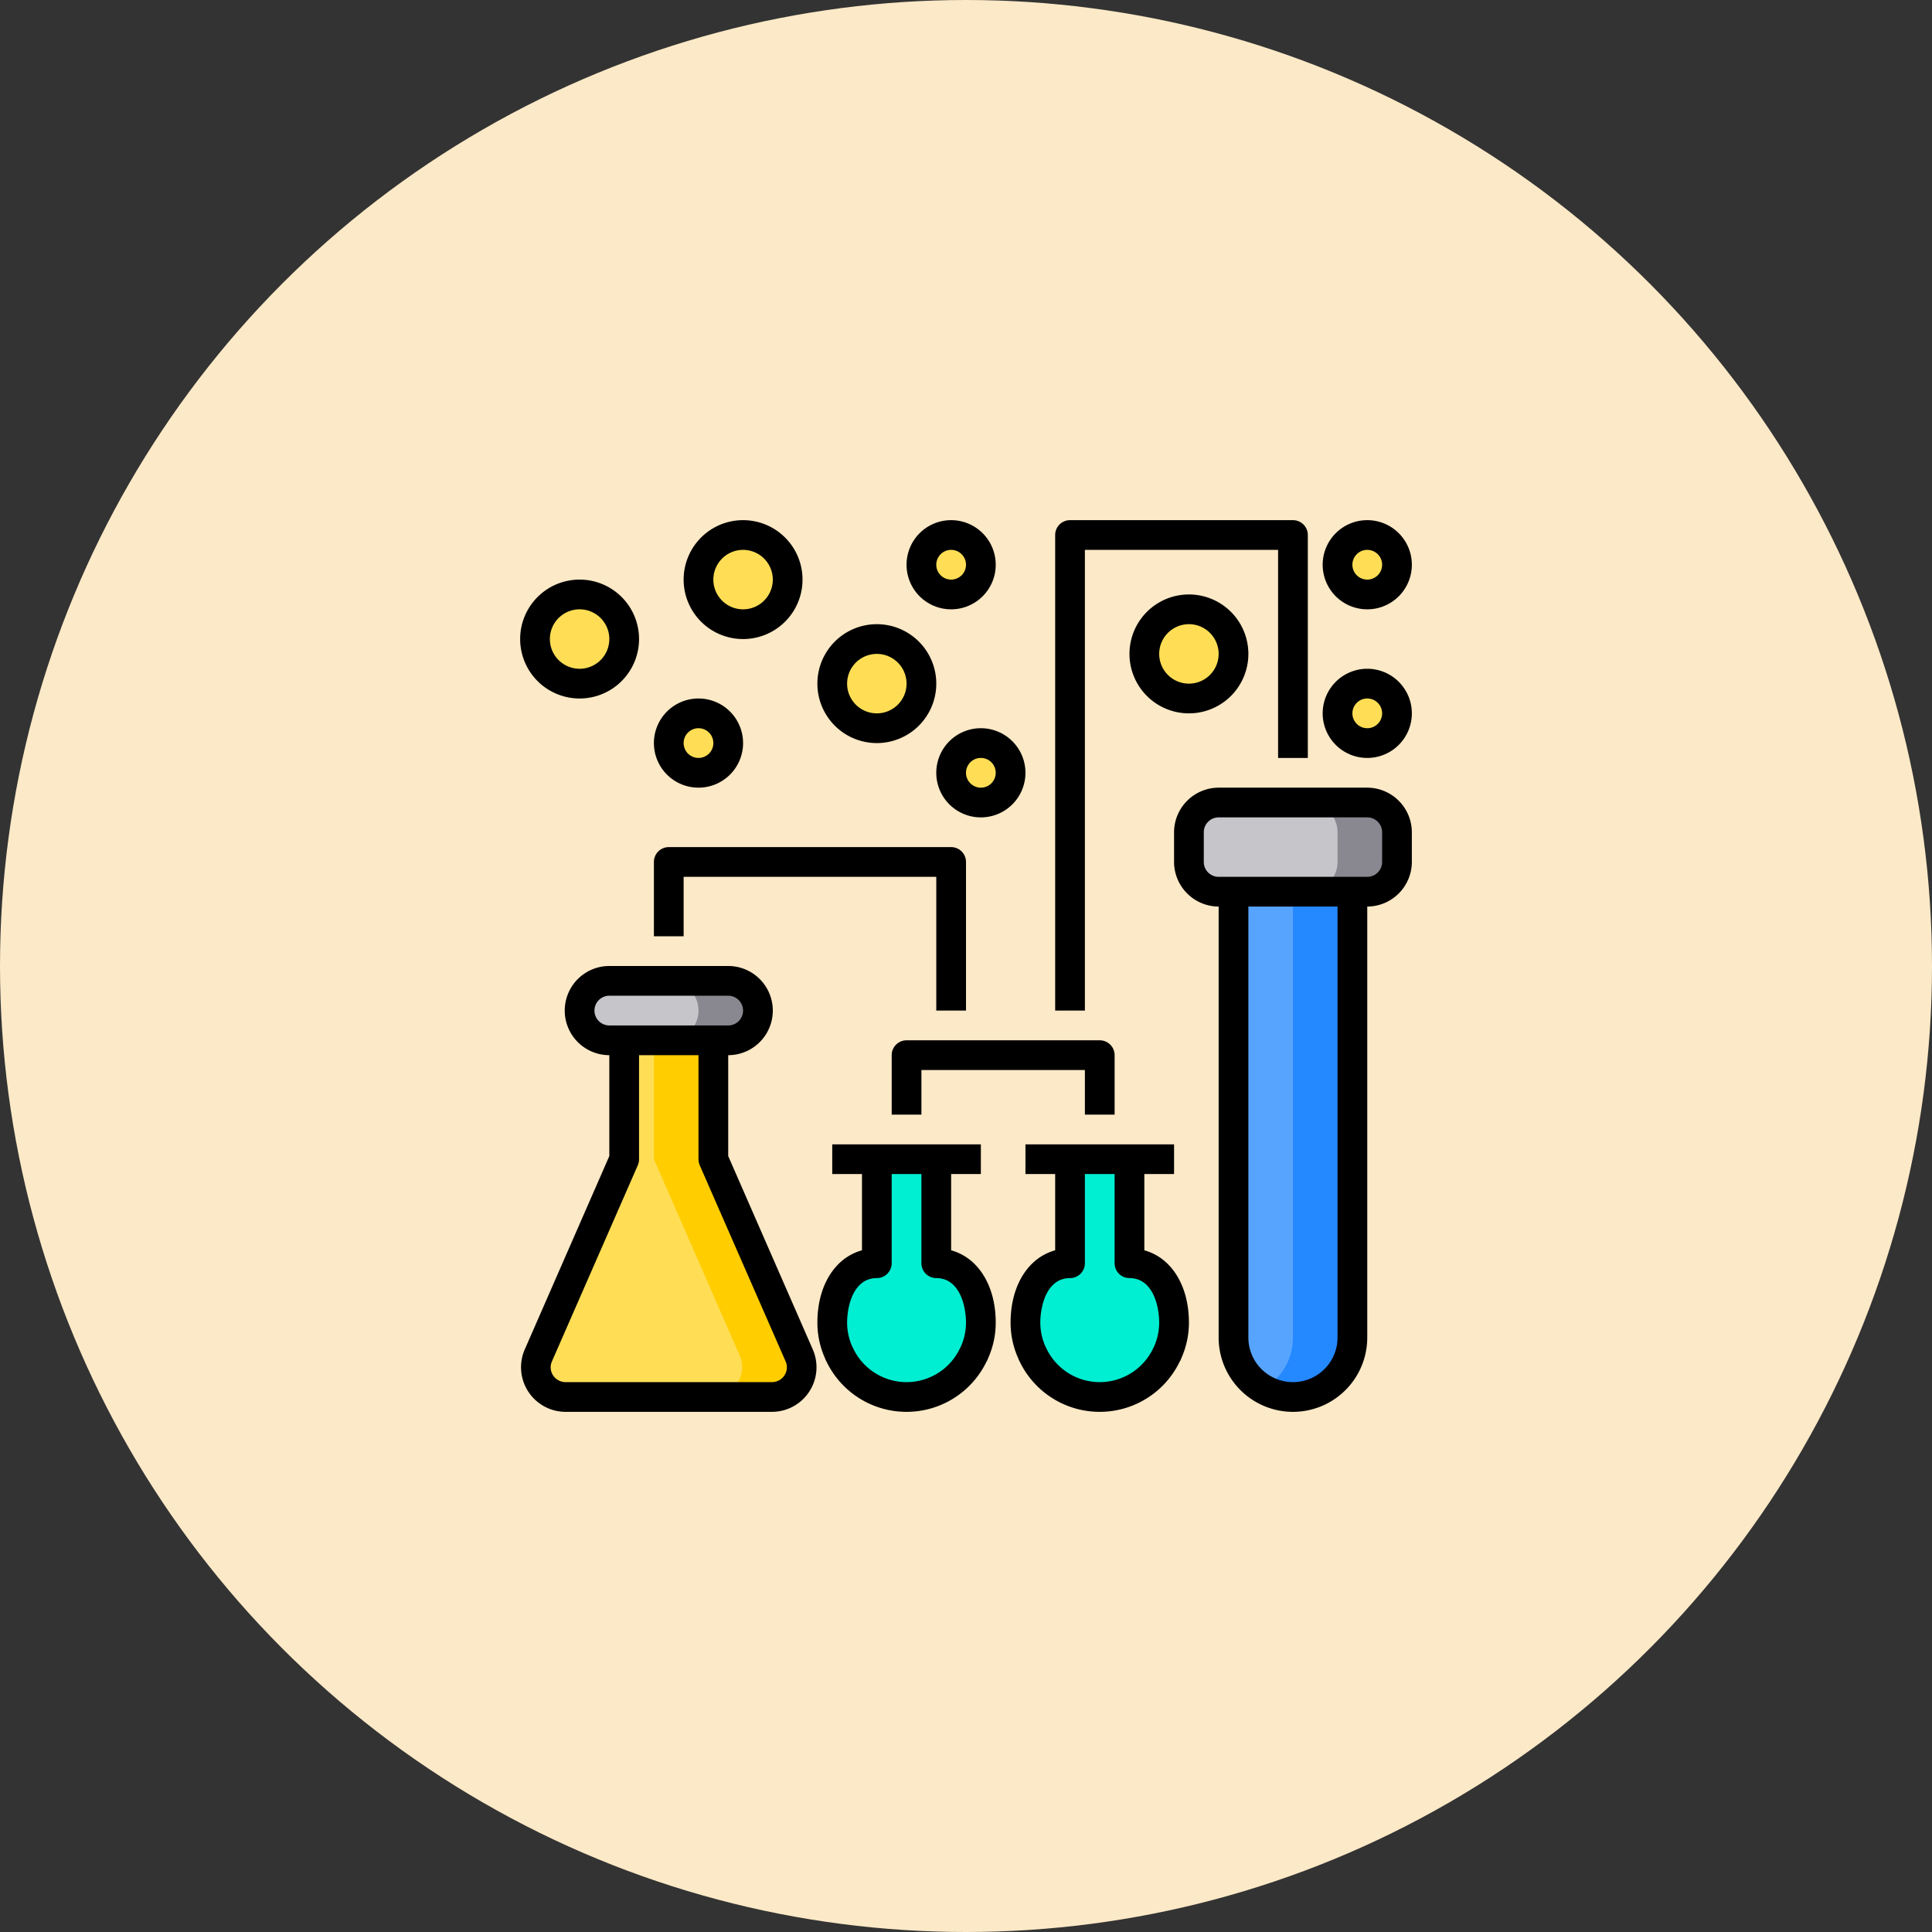 <svg xmlns="http://www.w3.org/2000/svg" width="130" height="130" viewBox="0 0 130 130">
  <rect x="0" y="0" width="130" height="130" fill="#333333" stroke="none"/>
  <g id="Grupo_957615" data-name="Grupo 957615" transform="translate(-315 -756)">
    <circle id="Elipse_6672" data-name="Elipse 6672" cx="65" cy="65" r="65" transform="translate(315 756)" fill="#fce9c7"/>
    <g id="Chemistry" transform="translate(348 789)">
      <rect id="Rectángulo_339593" data-name="Rectángulo 339593" width="14" height="6" rx="2" transform="translate(47 21)" fill="#c6c5ca"/>
      <circle id="Elipse_5483" data-name="Elipse 5483" cx="2" cy="2" r="2" transform="translate(57 3)" fill="#ffde55"/>
      <circle id="Elipse_5484" data-name="Elipse 5484" cx="2" cy="2" r="2" transform="translate(57 13)" fill="#ffde55"/>
      <path id="Trazado_721055" data-name="Trazado 721055" d="M54,61a3.995,3.995,0,0,1-4-4V27h8V57A4,4,0,0,1,54,61Z" fill="#57a4ff"/>
      <circle id="Elipse_5485" data-name="Elipse 5485" cx="3" cy="3" r="3" transform="translate(44 8)" fill="#ffde55"/>
      <path id="Trazado_721056" data-name="Trazado 721056" d="M41,61a5,5,0,0,1-4.53-2.91v-.01A4.876,4.876,0,0,1,36,56c0-2.05,1-4,3-4V45h4v7c2,0,3,1.95,3,4a4.876,4.876,0,0,1-.47,2.08v.01A5,5,0,0,1,41,61Z" fill="#00eed1"/>
      <circle id="Elipse_5486" data-name="Elipse 5486" cx="2" cy="2" r="2" transform="translate(31 17)" fill="#ffde55"/>
      <path id="Trazado_721057" data-name="Trazado 721057" d="M28,61a5,5,0,0,1-4.53-2.91v-.01c-.07-.16-.14-.32-.2-.49A4.913,4.913,0,0,1,23,56c0-2.05,1-4,3-4V45h4v7c2,0,3,1.95,3,4a4.876,4.876,0,0,1-.47,2.08v.01A5,5,0,0,1,28,61Z" fill="#00eed1"/>
      <g id="Grupo_956718" data-name="Grupo 956718">
        <circle id="Elipse_5487" data-name="Elipse 5487" cx="2" cy="2" r="2" transform="translate(29 3)" fill="#ffde55"/>
        <circle id="Elipse_5488" data-name="Elipse 5488" cx="3" cy="3" r="3" transform="translate(23 10)" fill="#ffde55"/>
        <path id="Trazado_721058" data-name="Trazado 721058" d="M20.77,58.2A2,2,0,0,1,18.94,61H5.06a2,2,0,0,1-1.83-2.8L9,45V37h6v8Z" fill="#ffde55"/>
      </g>
      <path id="Trazado_721059" data-name="Trazado 721059" d="M58,27V57a3.994,3.994,0,0,1-6,3.46A3.98,3.98,0,0,0,54,57V27Z" fill="#2488ff"/>
      <path id="Trazado_721060" data-name="Trazado 721060" d="M18.94,61h-4a2,2,0,0,0,1.83-2.8L11,45V37h4v8l5.77,13.2A2,2,0,0,1,18.94,61Z" fill="#ffcd00"/>
      <path id="Trazado_721061" data-name="Trazado 721061" d="M18,35a2.015,2.015,0,0,1-2,2H8a2,2,0,0,1,0-4h8A2.006,2.006,0,0,1,18,35Z" fill="#c6c5ca"/>
      <path id="Trazado_721062" data-name="Trazado 721062" d="M61,23v2a2.006,2.006,0,0,1-2,2H55a2.006,2.006,0,0,0,2-2V23a2.006,2.006,0,0,0-2-2h4A2.006,2.006,0,0,1,61,23Z" fill="#898890"/>
      <path id="Trazado_721063" data-name="Trazado 721063" d="M18,35a2.015,2.015,0,0,1-2,2H12a2,2,0,0,0,0-4h4A2.006,2.006,0,0,1,18,35Z" fill="#898890"/>
      <circle id="Elipse_5489" data-name="Elipse 5489" cx="3" cy="3" r="3" transform="translate(14 3)" fill="#ffde55"/>
      <circle id="Elipse_5490" data-name="Elipse 5490" cx="2" cy="2" r="2" transform="translate(12 15)" fill="#ffde55"/>
      <circle id="Elipse_5491" data-name="Elipse 5491" cx="3" cy="3" r="3" transform="translate(3 7)" fill="#ffde55"/>
      <path id="Trazado_721064" data-name="Trazado 721064" d="M21.69,57.8,16,44.79V38a3,3,0,0,0,0-6H8a3,3,0,0,0,0,6v6.79L2.31,57.8A3,3,0,0,0,5.06,62H18.94a3,3,0,0,0,2.75-4.2ZM7,35a1,1,0,0,1,1-1h8a1,1,0,0,1,0,2H8a1,1,0,0,1-1-1ZM19.78,59.55a1,1,0,0,1-.84.45H5.06a1,1,0,0,1-.84-.45.979.979,0,0,1-.08-.95L9.92,45.4A1.1,1.1,0,0,0,10,45V38h4v7a1.1,1.1,0,0,0,.08.4l5.78,13.2a.979.979,0,0,1-.08.95Z"/>
      <path id="Trazado_721065" data-name="Trazado 721065" d="M44,51.13V46h2V44H36v2h2v5.13c-1.81.5-3,2.36-3,4.87a5.845,5.845,0,0,0,.52,2.41.882.882,0,0,0,.09.2,5.976,5.976,0,0,0,10.78-.01.663.663,0,0,0,.09-.19A5.845,5.845,0,0,0,47,56c0-2.51-1.19-4.37-3-4.87Zm.64,6.51c-.01.01-.01.02-.02.03a3.977,3.977,0,0,1-7.24,0c-.01-.01-.01-.02-.02-.03A4.015,4.015,0,0,1,37,56c0-1.11.42-3,2-3a1,1,0,0,0,1-1V46h2v6a1,1,0,0,0,1,1c1.58,0,2,1.89,2,3a4.015,4.015,0,0,1-.36,1.64Z"/>
      <path id="Trazado_721066" data-name="Trazado 721066" d="M31,51.13V46h2V44H23v2h2v5.13c-1.81.5-3,2.36-3,4.87a5.845,5.845,0,0,0,.52,2.41.882.882,0,0,0,.09.2,5.976,5.976,0,0,0,10.78-.01.663.663,0,0,0,.09-.19A5.845,5.845,0,0,0,34,56c0-2.51-1.19-4.37-3-4.87Zm.64,6.51c-.01.01-.01.02-.02.03a3.977,3.977,0,0,1-7.24,0c-.01-.01-.01-.02-.02-.03A4.015,4.015,0,0,1,24,56c0-1.11.42-3,2-3a1,1,0,0,0,1-1V46h2v6a1,1,0,0,0,1,1c1.58,0,2,1.89,2,3a4.015,4.015,0,0,1-.36,1.64Z"/>
      <path id="Trazado_721067" data-name="Trazado 721067" d="M59,20H49a3.009,3.009,0,0,0-3,3v2a3.009,3.009,0,0,0,3,3V57a5,5,0,1,0,10,0V28a3.009,3.009,0,0,0,3-3V23a3.009,3.009,0,0,0-3-3ZM57,57a3,3,0,0,1-6,0V28h6Zm3-32a1,1,0,0,1-1,1H49a1,1,0,0,1-1-1V23a1,1,0,0,1,1-1H59a1,1,0,0,1,1,1Z"/>
      <path id="Trazado_721068" data-name="Trazado 721068" d="M42,42V38a1,1,0,0,0-1-1H28a1,1,0,0,0-1,1v4h2V39H40v3Z"/>
      <path id="Trazado_721069" data-name="Trazado 721069" d="M13,26H30v9h2V25a1,1,0,0,0-1-1H12a1,1,0,0,0-1,1v5h2Z"/>
      <path id="Trazado_721070" data-name="Trazado 721070" d="M40,4H53V18h2V3a1,1,0,0,0-1-1H39a1,1,0,0,0-1,1V35h2Z"/>
      <path id="Trazado_721071" data-name="Trazado 721071" d="M6,14a4,4,0,1,0-4-4A4,4,0,0,0,6,14ZM6,8a2,2,0,1,1-2,2A2,2,0,0,1,6,8Z"/>
      <path id="Trazado_721072" data-name="Trazado 721072" d="M14,20a3,3,0,1,0-3-3,3,3,0,0,0,3,3Zm0-4a1,1,0,1,1-1,1A1,1,0,0,1,14,16Z"/>
      <path id="Trazado_721073" data-name="Trazado 721073" d="M17,10a4,4,0,1,0-4-4A4,4,0,0,0,17,10Zm0-6a2,2,0,1,1-2,2A2,2,0,0,1,17,4Z"/>
      <path id="Trazado_721074" data-name="Trazado 721074" d="M30,19a3,3,0,1,0,3-3A3,3,0,0,0,30,19Zm4,0a1,1,0,1,1-1-1A1,1,0,0,1,34,19Z"/>
      <path id="Trazado_721075" data-name="Trazado 721075" d="M31,8a3,3,0,1,0-3-3,3,3,0,0,0,3,3Zm0-4a1,1,0,1,1-1,1A1,1,0,0,1,31,4Z"/>
      <path id="Trazado_721076" data-name="Trazado 721076" d="M59,12a3,3,0,1,0,3,3,3,3,0,0,0-3-3Zm0,4a1,1,0,1,1,1-1A1,1,0,0,1,59,16Z"/>
      <path id="Trazado_721077" data-name="Trazado 721077" d="M59,8a3,3,0,1,0-3-3,3,3,0,0,0,3,3Zm0-4a1,1,0,1,1-1,1A1,1,0,0,1,59,4Z"/>
      <path id="Trazado_721078" data-name="Trazado 721078" d="M26,17a4,4,0,1,0-4-4A4,4,0,0,0,26,17Zm0-6a2,2,0,1,1-2,2A2,2,0,0,1,26,11Z"/>
      <path id="Trazado_721079" data-name="Trazado 721079" d="M43,11a4,4,0,1,0,4-4,4,4,0,0,0-4,4Zm6,0a2,2,0,1,1-2-2A2,2,0,0,1,49,11Z"/>
    </g>
  </g>
</svg>
